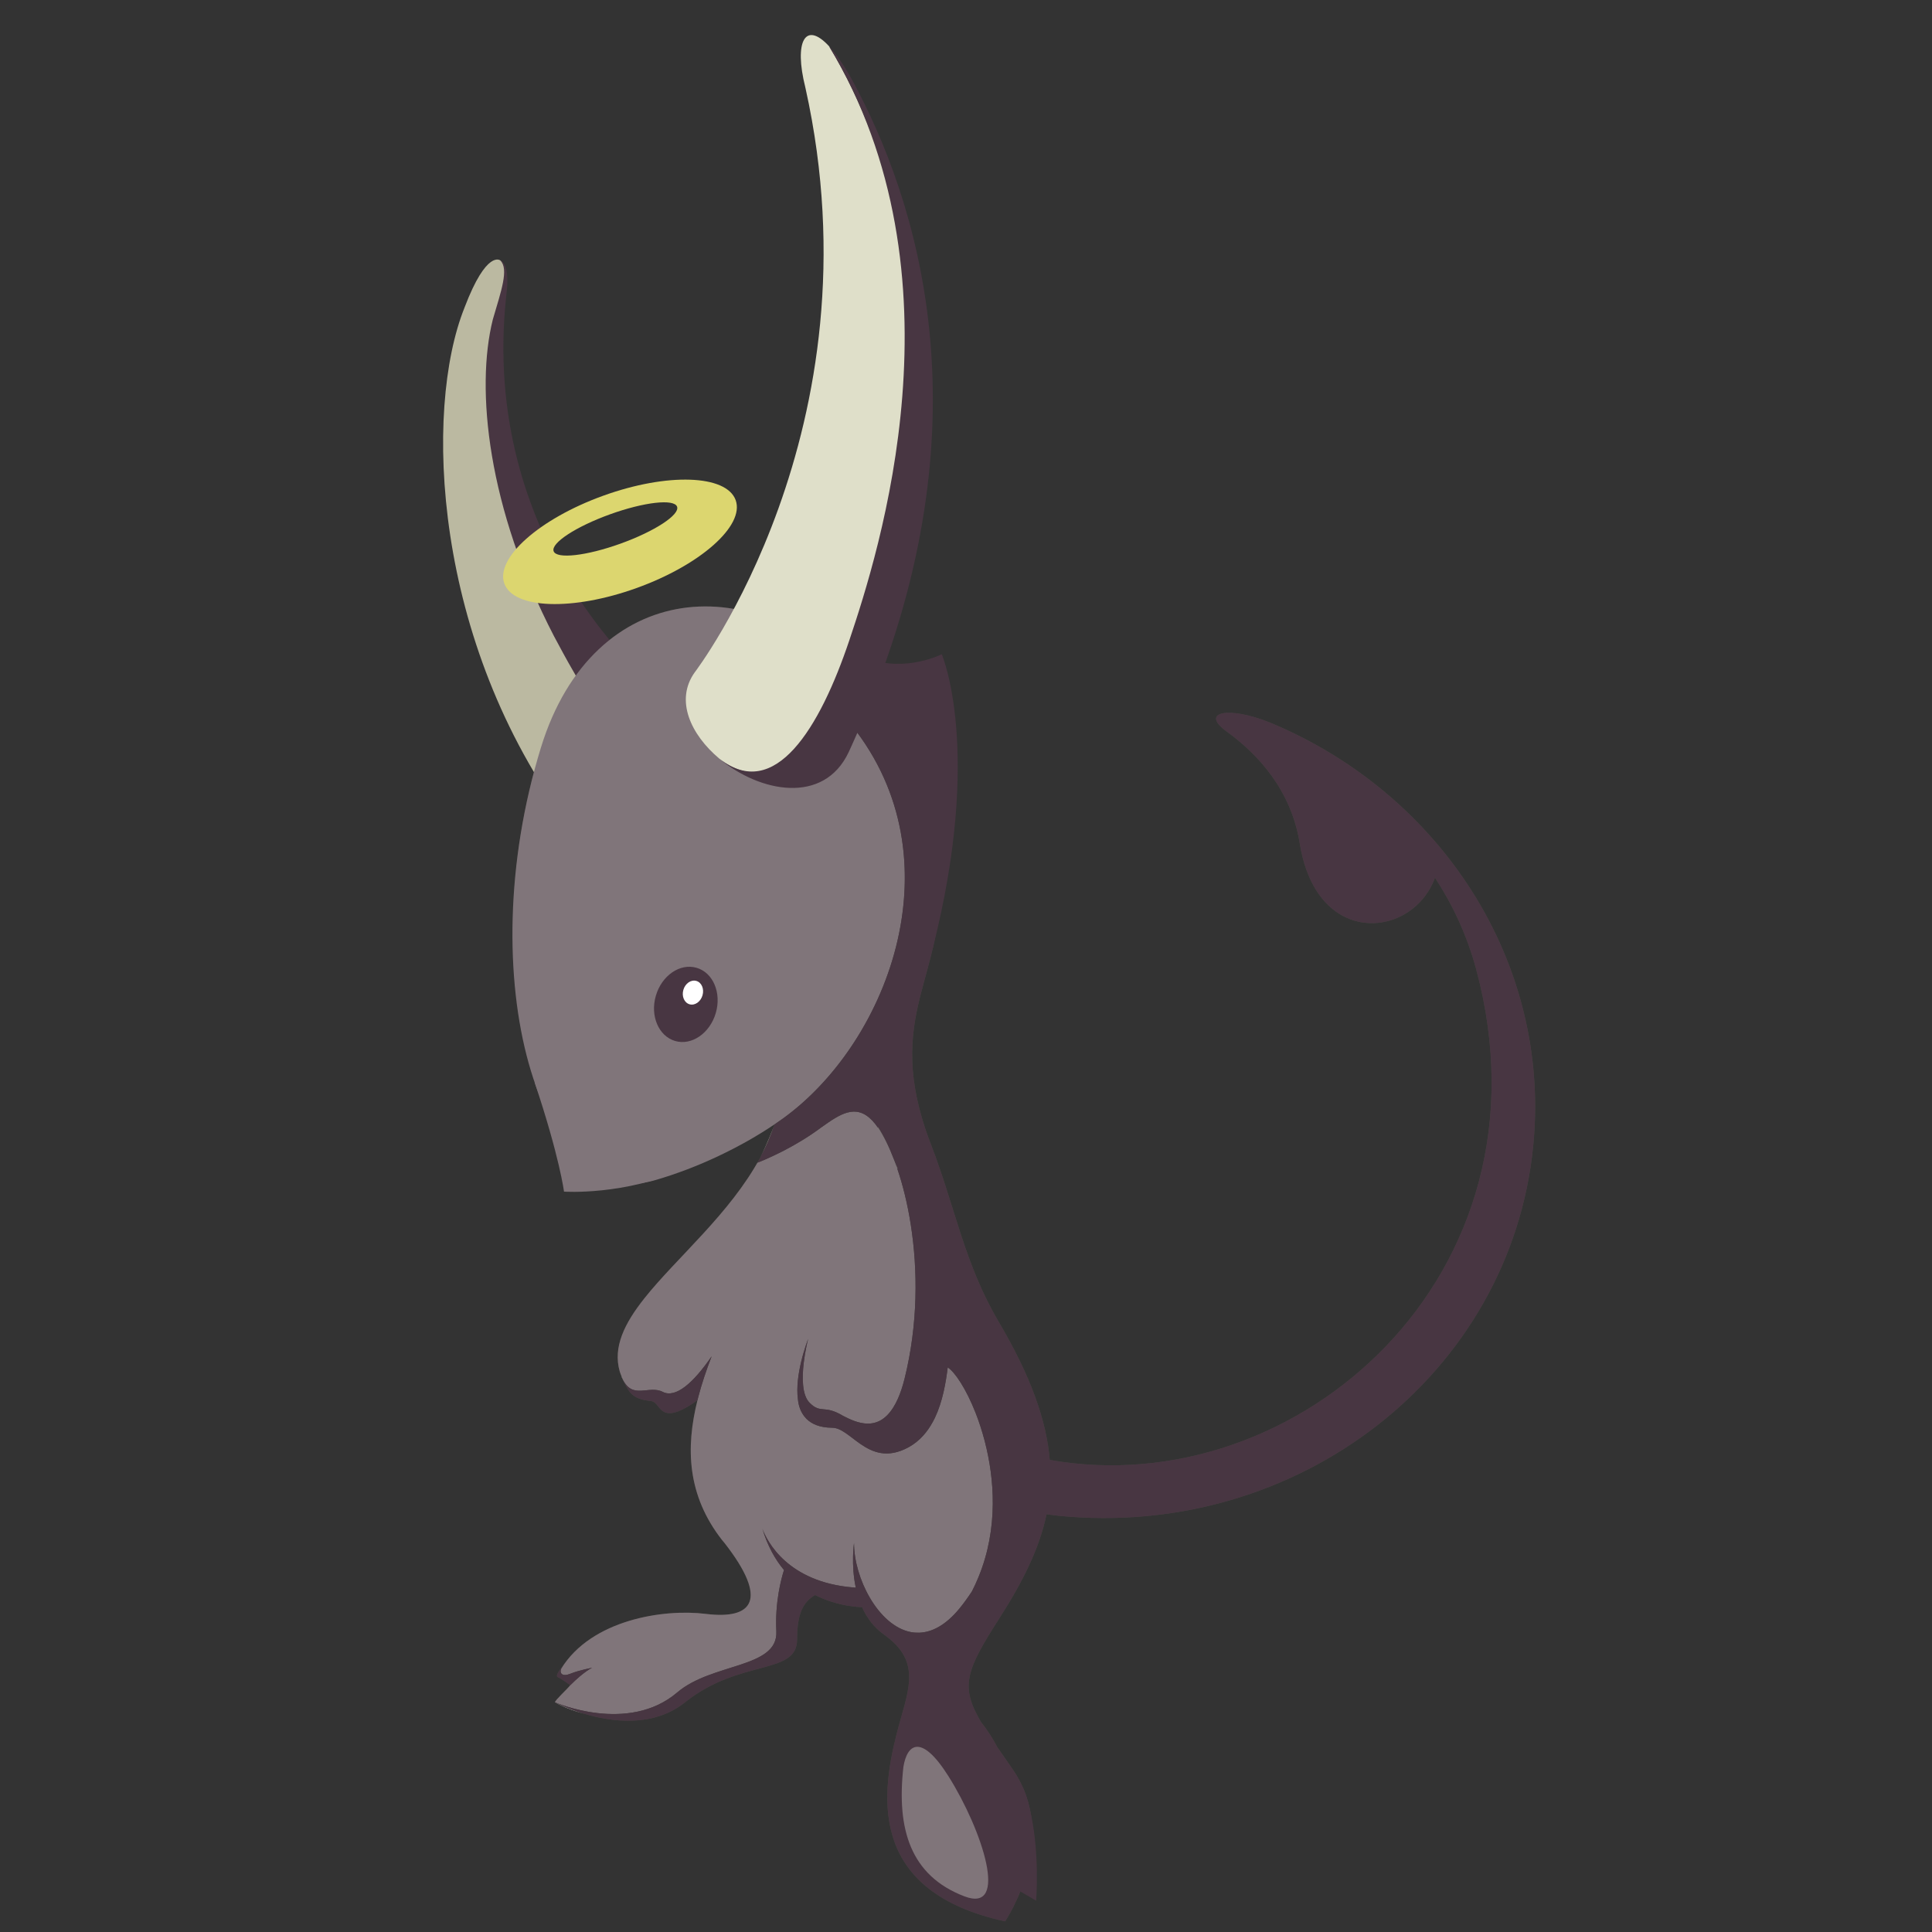 <?xml version="1.0" encoding="utf-8"?>
<!-- Generator: Adobe Illustrator 16.2.1, SVG Export Plug-In . SVG Version: 6.00 Build 0)  -->
<!DOCTYPE svg PUBLIC "-//W3C//DTD SVG 1.1//EN" "http://www.w3.org/Graphics/SVG/1.1/DTD/svg11.dtd">
<svg version="1.1" id="Layer_1" xmlns="http://www.w3.org/2000/svg" xmlns:xlink="http://www.w3.org/1999/xlink" x="0px" y="0px"
	 width="612px" height="612px" viewBox="0 0 612 612" enable-background="new 0 0 612 612" xml:space="preserve">
<rect x="0" y="0" width="612" height="612" fill="#333333" stroke="none"/>
<g>
	<path fill="#454440" d="M402.232,228.865c-13.018-5.243-22.05-3.397-13.913,2.665l-0.003,0.005
		c10.532,7.566,20.731,18.995,23.417,35.683c3.921,24.354,21.235,29.136,33.007,22.482c4.351-2.468,7.94-6.487,9.824-11.672
		c5.582,8.543,10.15,18.2,13.093,29.174c25.91,96.687-56.849,169.166-135.122,155.257c-1.066-12.557-6.015-26.515-16.159-43.713
		c-10.959-18.587-13.69-36.052-21.543-56.408c-15.988-41.453,6.091-53.445,2.173-86.15c-5.72-47.736-24.765-59.21-24.765-59.21
		l-0.013,0.032c-31.931-37.498-84.286-34.008-100.848,19.703c-22.7,73.61,1.225,146.441,36.868,136.233
		c13.955-3.997,26.638-9.709,37.113-16.805c-0.037,0.111-0.06,0.225-0.098,0.335c-0.437,1.124-1.964,5.024-3.515,8.335
		c-0.3,0.603-0.563,1.225-0.883,1.817c-9.578,17.812-26.558,31.81-36.752,44.66c-6.289,7.927-9.994,15.417-7.806,23.105
		c0.158,0.553,0.406,1.115,0.622,1.676l-0.037,0.042c0.082,0.215,0.177,0.377,0.263,0.568l0.005,0.016
		c0.164,0.385,0.353,0.77,0.54,1.158c0.366,0.749,0.745,1.499,1.219,2.26c1.601,2.565,3.76,3.29,7.408,3.719
		c2.599,0.3,2.465,5.656,8.68,3.168c1.799-0.719,3.821-1.917,5.941-3.468c-3.787,15.158-3.265,30.134,7.769,44.286
		c0.269,0.345,0.553,0.667,0.832,0.995c13.976,17.934,9.027,24.28-6.022,22.413c-13.394-1.655-36.207,1.867-45.753,17.374
		c0.097-0.243,0.229-0.49,0.413-0.749c0,0-2.565,2.979-1.488,3.421c1.08,0.44,3.955,2.544,3.955,2.544
		c-1.113,1.42-4.679,4.602-4.855,5.422c0,0,3.471,2.079,9.027,3.559c8.704,2.649,22.01,4.559,32.17-3.559
		c17.455-13.948,35.494-8.455,35.494-19.918c0-7.962,1.814-11.844,5.72-14.058c5.983,3.046,11.79,3.721,14.863,3.845
		c1.48,3.277,3.671,6.354,6.936,8.666c12.551,8.891,7.384,18.15,3.953,31.735c-5.161,20.443-8.137,49.841,34.417,59.121
		c0,0,17.753-26.034,2.352-48.239c-1.801-2.597-3.392-4.879-4.849-7c-1.433-2.765-3.122-5.391-5.076-7.811
		c-6.731-11.405-4.933-16.254,5.807-33.036c7.339-11.464,12.606-21.921,14.902-32.876c1.265,0.16,2.512,0.353,3.784,0.479
		c75.864,7.561,143.185-44.855,150.369-117.066C491.487,304.64,456.131,251.151,402.232,228.865z M241.116,483.131
		c0.108,0.393,0.258,0.724,0.374,1.104C241.237,483.561,241.116,483.131,241.116,483.131z"/>
	<path fill="#483642" d="M162.021,218.642c-9.98-17.817-36.12-76.859-8.743-133.036c5.159-6.763,8.574-2.575,7.115,7.787
		c-0.008,0.074-0.016,0.147-0.021,0.224l-0.005,0.042c-8.488,77.51,44.878,121.726,44.878,121.726
		c5.817,5.164,2.866,13.388-3.497,19.919C189.366,247.265,171.991,236.444,162.021,218.642z"/>
	<path fill="#BBB9A1" d="M186.93,221.884c-1.43-2.552-3.374-5.828-5.612-9.754c-1.014-1.72-1.938-3.432-2.886-5.148
		c-0.948-1.712-1.922-3.524-2.92-5.419c-21.086-40.637-24.899-78.4-19.403-100.345c2.657-9.085,5.135-15.964,2.383-18.718
		c0,0-4.29-3.61-11.329,14.889c-0.011,0.032-0.021,0.061-0.032,0.095c-12.941,32.286-10.062,105.695,32.997,163.613
		c5.923,7.976,5.799-14.866,14.366-20.059C192.513,240.686,193.427,233.476,186.93,221.884z"/>
	<path fill="#D7D6D6" d="M206.062,233.007c-2.104,2.157-4.59,4.119-7.255,5.733C199.868,238.927,201.744,237.181,206.062,233.007z"
		/>
	<path fill="none" d="M196.924,436.069L196.924,436.069c0.081,0.205,0.142,0.405,0.227,0.61l0.008,0.011
		C197.069,436.482,197.005,436.276,196.924,436.069z"/>
	<path fill="#C5C3BF" d="M197.698,437.854c-0.187-0.389-0.379-0.773-0.54-1.158C197.325,437.08,197.503,437.465,197.698,437.854z"/>
	<path fill="#C5C3BF" d="M196.302,434.394c0.161,0.553,0.409,1.115,0.622,1.676l0,0
		C196.711,435.509,196.463,434.946,196.302,434.394z"/>
	<path fill="#C5C3BF" d="M246.072,355.67c-0.234,0.158-0.479,0.313-0.714,0.471c-0.037,0.111-0.063,0.225-0.101,0.335
		c0.08-0.205,0.127-0.327,0.127-0.327C245.616,355.996,245.84,355.823,246.072,355.67z"/>
	<path fill="#8C8A83" d="M198.917,440.113c-0.477-0.761-0.853-1.511-1.219-2.26C198.054,438.603,198.441,439.353,198.917,440.113z"
		/>
	<polygon fill="#8C8A83" points="197.151,436.68 197.159,436.69 197.159,436.69 	"/>
	<path fill="#C5C3BF" d="M196.887,436.111c0.084,0.215,0.179,0.377,0.264,0.568c-0.084-0.205-0.146-0.405-0.227-0.61
		L196.887,436.111z"/>
	<path fill="#C5C3BF" d="M184.824,542.797c-5.393-1.642-9.027-3.559-9.027-3.559S179.27,541.317,184.824,542.797z"/>
	<polygon fill="#C5C3BF" points="247.491,347.175 247.934,354.372 247.934,354.372 	"/>
	<path fill="#80757A" d="M267.853,227.424l4.371-10.415c-31.933-37.498-84.286-34.008-100.844,19.703
		c-22.703,73.61,0.258,147.405,35.901,137.195c13.957-3.995,27.601-10.671,38.077-17.767c0.234-0.157,0.479-0.312,0.714-0.471
		c0.624-0.421,1.246-0.853,1.861-1.298C281.942,329.912,304.466,269.904,267.853,227.424z"/>
	<path fill="#80757A" d="M311.976,456.691c-0.034-0.135-0.065-0.271-0.103-0.408c-0.828-3.134-1.793-6.064-2.833-8.717
		c-2.997-7.626-6.544-12.938-8.83-14.41c-0.604,4.819-1.596,10.781-4.051,15.939c-0.195,0.414-0.411,0.819-0.624,1.22
		c-0.875,1.622-1.907,3.139-3.134,4.487c-1.291,1.417-2.789,2.654-4.556,3.624c-6.744,3.697-11.493,1.617-15.379-1.083
		c-3.323-2.307-6.03-5.063-8.801-5.063c-0.058,0-0.098-0.013-0.153-0.013c-3.913-0.034-6.412-1.218-8.006-2.784h-0.031
		c-0.047-0.05-0.079-0.11-0.124-0.16c-1.899-1.97-2.447-4.442-2.586-6.037c-0.002-0.036-0.016-0.089-0.019-0.126
		c-0.495-3.771,0.164-8.107,1.014-11.7c0.99-4.184,2.241-7.348,2.241-7.348s-0.034,0.138-0.084,0.335
		c-0.232,0.928-0.922,3.885-1.33,7.329c-0.545,4.655-0.556,10.154,1.883,12.594c3.613,3.607,4.522,0.474,10.581,4.128
		c4.216,2.17,10.971,5.294,15.945-2.715c0.485-0.782,0.954-1.648,1.399-2.649c0.784-1.765,1.511-3.86,2.144-6.409
		c4.274-17.223,4.229-34.438,1.943-48.932c-1.027-6.505-2.501-12.456-4.256-17.613c-0.316-0.938-0.645-1.849-0.979-2.732
		c-1.765-4.52-3.453-7.811-5.104-10.189c-0.606-0.877-1.214-1.651-1.814-2.283c-5.214-5.475-10.188-2.13-16.227,2.191v-0.003
		c-3.979,2.979-8.085,5.383-11.556,7.191c-0.279,0.146-0.559,0.29-0.83,0.427c-4.527,2.308-7.773,3.521-7.773,3.521
		c0.29-0.481,0.6-1.05,0.918-1.674c-9.578,17.812-26.558,31.81-36.752,44.66c-6.286,7.927-9.994,15.417-7.809,23.105
		c0.161,0.553,0.409,1.115,0.622,1.676c0.081,0.207,0.145,0.413,0.234,0.621c3.147,6.904,8.358,1.936,12.774,4.214
		c4.066,2.091,9.676-2.773,15.506-11.287c-1.662,4.3-3.118,8.601-4.24,12.888c-0.092,0.345-0.166,0.685-0.253,1.027
		c-3.787,15.158-3.265,30.134,7.769,44.286c0.269,0.345,0.553,0.667,0.832,0.995c13.973,17.934,9.028,24.28-6.025,22.413
		c-13.391-1.655-36.205,1.867-45.753,17.374c-0.608,1.503,0.411,2.599,2.886,1.595c2.876-1.16,6.926-1.896,6.926-1.896
		s-2.467,1.063-6.926,5.521c-1.116,1.415-4.682,4.597-4.858,5.417c0,0,23.158,10.174,38.746-3.141
		c11.06-9.446,31.964-7.572,31.375-19.338c-0.458-9.214,1.538-16.628,2.431-19.416c-2.791-3.34-5.198-7.613-6.86-13.109
		c-0.253-0.674-0.375-1.104-0.375-1.104c0.108,0.393,0.258,0.724,0.375,1.104c1.443,3.876,7.905,16.943,28.868,18.632
		c0.248,0.021,0.482,0.05,0.729,0.062c-1.567-7.39-0.556-14.123-0.556-14.123c0,5.533,1.888,11.979,5.027,17.334
		c3.229,5.512,7.782,9.859,12.975,10.854c0.861,0.163,1.741,0.229,2.636,0.2c4.037-0.137,8.366-2.347,12.696-7.59
		c1.461-1.772,2.772-3.618,4.01-5.495c0.77-1.488,1.443-2.99,2.067-4.499c3.166-7.676,4.474-15.558,4.54-23.103
		C314.542,469.447,313.527,462.698,311.976,456.691z"/>
	<path fill="#8C8A83" d="M240.863,366.628c1.747-3.247,3.229-6.632,4.395-10.152C244.742,357.813,242.669,363.102,240.863,366.628z"
		/>
	<path fill="#8C8A83" d="M284.386,370.18c-0.326-0.721-0.656-1.506-1.009-2.417c-0.042-0.113-0.086-0.205-0.129-0.315
		c0.334,0.884,0.664,1.795,0.979,2.732H284.386z"/>
	
		<rect x="243.24" y="359.363" transform="matrix(0.061 0.998 -0.998 0.061 591.692 89.537)" fill="#8C8A83" width="10.001" height="0"/>
	<path fill="#8C8A83" d="M283.248,367.447c-1.577-4.156-3.321-7.708-5.13-10.477c0.011,0.098,0.016,0.192,0.026,0.287
		C279.795,359.637,281.483,362.928,283.248,367.447z"/>
	<path fill="#483642" d="M220.625,306.564c-5.243-1.517-11.013,2.457-12.872,8.866c-1.872,6.37,0.898,12.815,6.125,14.327
		c5.251,1.526,11-2.481,12.862-8.854C228.609,314.506,225.887,308.06,220.625,306.564z"/>
	<path fill="#FFFFFF" d="M220.578,310.728c-1.67-0.484-3.514,0.782-4.108,2.826c-0.596,2.033,0.29,4.087,1.954,4.571
		c1.675,0.49,3.513-0.79,4.107-2.825C223.127,313.259,222.258,311.205,220.578,310.728z"/>
	<path fill="#DFDFC9" d="M274.426,205.548c9.394-27.967,32.086-118.21-11.787-190.884c-7.616-8.264-11.149-1.404-7.553,12.945
		c0.023,0.103,0.048,0.211,0.069,0.316c0,0,0.011,0.04,0.016,0.058c23.959,108.007-35.077,184.959-35.077,184.959
		c-6.381,8.877-1.272,19.796,7.805,27.404C245.424,254.098,265.033,233.5,274.426,205.548z"/>
	<g>
		<path fill="#483642" d="M198.917,440.113c1.602,2.565,3.758,3.29,7.408,3.719c2.6,0.3,2.465,5.656,8.68,3.168
			c1.798-0.719,3.821-1.917,5.941-3.468c0.087-0.343,0.161-0.683,0.253-1.027c1.122-4.287,2.578-8.588,4.24-12.888
			c-5.83,8.514-11.439,13.378-15.506,11.287c-4.416-2.278-9.627,2.69-12.774-4.214v0.005c0.161,0.385,0.353,0.77,0.54,1.158
			C198.064,438.603,198.441,439.353,198.917,440.113z"/>
		<path fill="#483642" d="M180.654,533.821c4.459-4.458,6.926-5.521,6.926-5.521s-4.05,0.735-6.926,1.896
			c-2.475,1.004-3.494-0.092-2.886-1.595c0.1-0.243,0.232-0.49,0.416-0.749c0,0-2.565,2.979-1.488,3.421
			C177.776,531.713,180.652,533.816,180.654,533.821z"/>
		<path fill="#483642" d="M422.604,239.314c-6.437-3.984-13.238-7.5-20.377-10.45c-13.016-5.243-22.048-3.397-13.911,2.665
			l-0.002,0.005c10.531,7.566,20.73,18.995,23.419,35.683c3.919,24.354,21.23,29.136,33.002,22.482
			c4.351-2.468,7.943-6.487,9.823-11.672c5.588,8.543,10.154,18.2,13.096,29.174c25.91,96.687-56.848,169.166-135.122,155.257
			c-1.066-12.557-6.015-26.515-16.161-43.713c-10.958-18.587-13.688-36.052-21.541-56.408c-15.987-41.453,6.091-53.445,2.173-86.15
			c-4.021-33.566-14.624-49.187-20.57-55.515c35.246-88.691,14.757-156.284-6.584-195.509c-2.683-4.806-5.093-8.2-7.21-10.499
			c43.873,72.674,15.817,160.136,6.423,188.104c-9.388,27.949-23.637,51.331-41.163,37.579
			c12.662,10.602,33.071,14.757,40.969-2.157c0.951-2.035,1.83-4.044,2.72-6.062c31.203,42.095,9.117,98.672-23.654,122.244
			c-0.616,0.445-1.238,0.877-1.861,1.298c-0.232,0.153-0.456,0.326-0.688,0.479c0,0-0.047,0.122-0.127,0.327
			c-1.166,3.521-2.648,6.905-4.395,10.152c-0.318,0.624-0.629,1.192-0.918,1.674c0,0,3.247-1.213,7.773-3.521
			c0.271-0.137,0.551-0.281,0.83-0.427c3.471-1.809,7.577-4.213,11.556-7.191v0.003c6.039-4.321,11.013-7.666,16.227-2.191
			c0.601,0.632,1.208,1.406,1.814,2.283c-0.011-0.095-0.016-0.189-0.026-0.287c1.809,2.769,3.553,6.32,5.13,10.477
			c0.042,0.11,0.087,0.202,0.129,0.315c0.353,0.911,0.683,1.696,1.009,2.417h-0.158c1.754,5.157,3.229,11.108,4.256,17.613
			c2.286,14.494,2.331,31.709-1.943,48.932c-0.632,2.549-1.359,4.645-2.144,6.409c-0.445,1.001-0.914,1.867-1.399,2.649
			c-4.974,8.009-11.729,4.885-15.945,2.715c-6.059-3.654-6.968-0.521-10.581-4.128c-2.438-2.439-2.428-7.938-1.883-12.594
			c0.408-3.444,1.098-6.401,1.33-7.329c0.05-0.197,0.084-0.335,0.084-0.335s-1.251,3.164-2.241,7.348
			c-0.851,3.593-1.509,7.929-1.014,11.7c0.003,0.037,0.016,0.09,0.019,0.126c0.14,1.595,0.688,4.067,2.586,6.037
			c0.044,0.05,0.076,0.11,0.124,0.16h0.031c1.594,1.566,4.093,2.75,8.006,2.784c0.055,0,0.095,0.013,0.153,0.013
			c2.771,0,5.478,2.757,8.801,5.063c3.887,2.7,8.635,4.78,15.379,1.083c1.767-0.97,3.265-2.207,4.556-3.624
			c1.228-1.349,2.26-2.865,3.134-4.487c0.213-0.4,0.429-0.806,0.624-1.22c2.455-5.158,3.447-11.12,4.051-15.939
			c2.286,1.473,5.833,6.784,8.83,14.41c1.04,2.652,2.005,5.583,2.833,8.717c0.037,0.137,0.068,0.273,0.103,0.408
			c1.552,6.007,2.566,12.756,2.505,19.816c-0.066,7.545-1.374,15.427-4.54,23.103c-0.624,1.509-1.298,3.011-2.067,4.499
			c-1.238,1.877-2.549,3.723-4.01,5.495c-4.33,5.243-8.659,7.453-12.696,7.59c-0.896,0.028-1.775-0.037-2.636-0.2
			c-5.193-0.995-9.747-5.343-12.975-10.854c-3.139-5.354-5.027-11.801-5.027-17.334c0,0-1.011,6.733,0.556,14.123
			c-0.248-0.013-0.482-0.042-0.729-0.062c-20.962-1.688-27.425-14.756-28.868-18.632c1.662,5.496,4.069,9.77,6.86,13.109
			c-0.893,2.788-2.889,10.202-2.431,19.416c0.59,11.766-20.314,9.892-31.375,19.338c-15.587,13.314-38.746,3.141-38.746,3.141
			s3.634,1.917,9.027,3.559c8.703,2.649,22.01,4.559,32.17-3.559c17.452-13.948,35.494-8.455,35.494-19.918
			c0-7.962,1.814-11.844,5.719-14.058c5.986,3.046,11.79,3.721,14.863,3.845c1.48,3.277,3.671,6.354,6.937,8.666
			c12.551,8.891,7.384,18.15,3.953,31.735c-5.162,20.443-8.137,49.841,34.413,59.121c0,0,17.756-26.034,2.354-48.239
			c-1.8-2.597-3.392-4.879-4.848-7c-1.433-2.765-3.126-5.391-5.077-7.811c-6.731-11.405-4.932-16.254,5.807-33.036
			c7.34-11.464,12.606-21.921,14.902-32.876c1.265,0.16,2.513,0.353,3.784,0.479c75.864,7.561,143.186-44.855,150.369-117.066
			C490.71,312.379,464.76,265.422,422.604,239.314z"/>
	</g>
	<path fill="#80757A" d="M300.399,562.582c-8.583-13.561-13.059-10.116-14.226-2.895c-2.226,19.782,2.244,34.487,19.327,41.019
		C319.837,606.188,311.207,579.741,300.399,562.582z"/>
	<path fill="#DCD66F" d="M233.039,158.429c-2.923-8.082-21.691-8.714-41.914-1.415c-20.243,7.297-34.282,19.761-31.369,27.84
		c2.905,8.077,21.676,8.712,41.916,1.412C221.9,178.972,235.943,166.505,233.039,158.429z M196.598,172.193
		c-10.794,3.895-20.301,4.975-21.226,2.412c-0.924-2.568,7.084-7.795,17.884-11.692c10.794-3.887,20.298-4.966,21.223-2.404
		C215.4,163.065,207.397,168.304,196.598,172.193z"/>
</g>
<path fill="#80757A" d="M169.36,342.871c7.951,23.757,9.298,34.599,9.298,34.599s19.235,1.349,38.591-7.405
	c24.681-11.161-10.081-27.193-10.081-27.193"/>
<path fill="#483642" d="M295.394,300.718c16.074-63.137,2.928-93.474,2.928-93.474s-11.35,5.73-23.035,1.462v9.438
	c0,0,0.34,8.203,1.575,9.438c1.235,1.235,8.314,15.956,8.314,15.956s2.141,5.617,2.141,7.416c0,1.799,3.476,18.427,3.476,19.775
	c0,1.349-3.476,9.665-3.476,9.665"/>
<path fill="#483642" d="M318.771,596.573l9.438,5.505c0,0,1.312-15.369-2.041-29.258c-3.352-13.889-6.61-7.932-6.61-7.932"/>
</svg>

